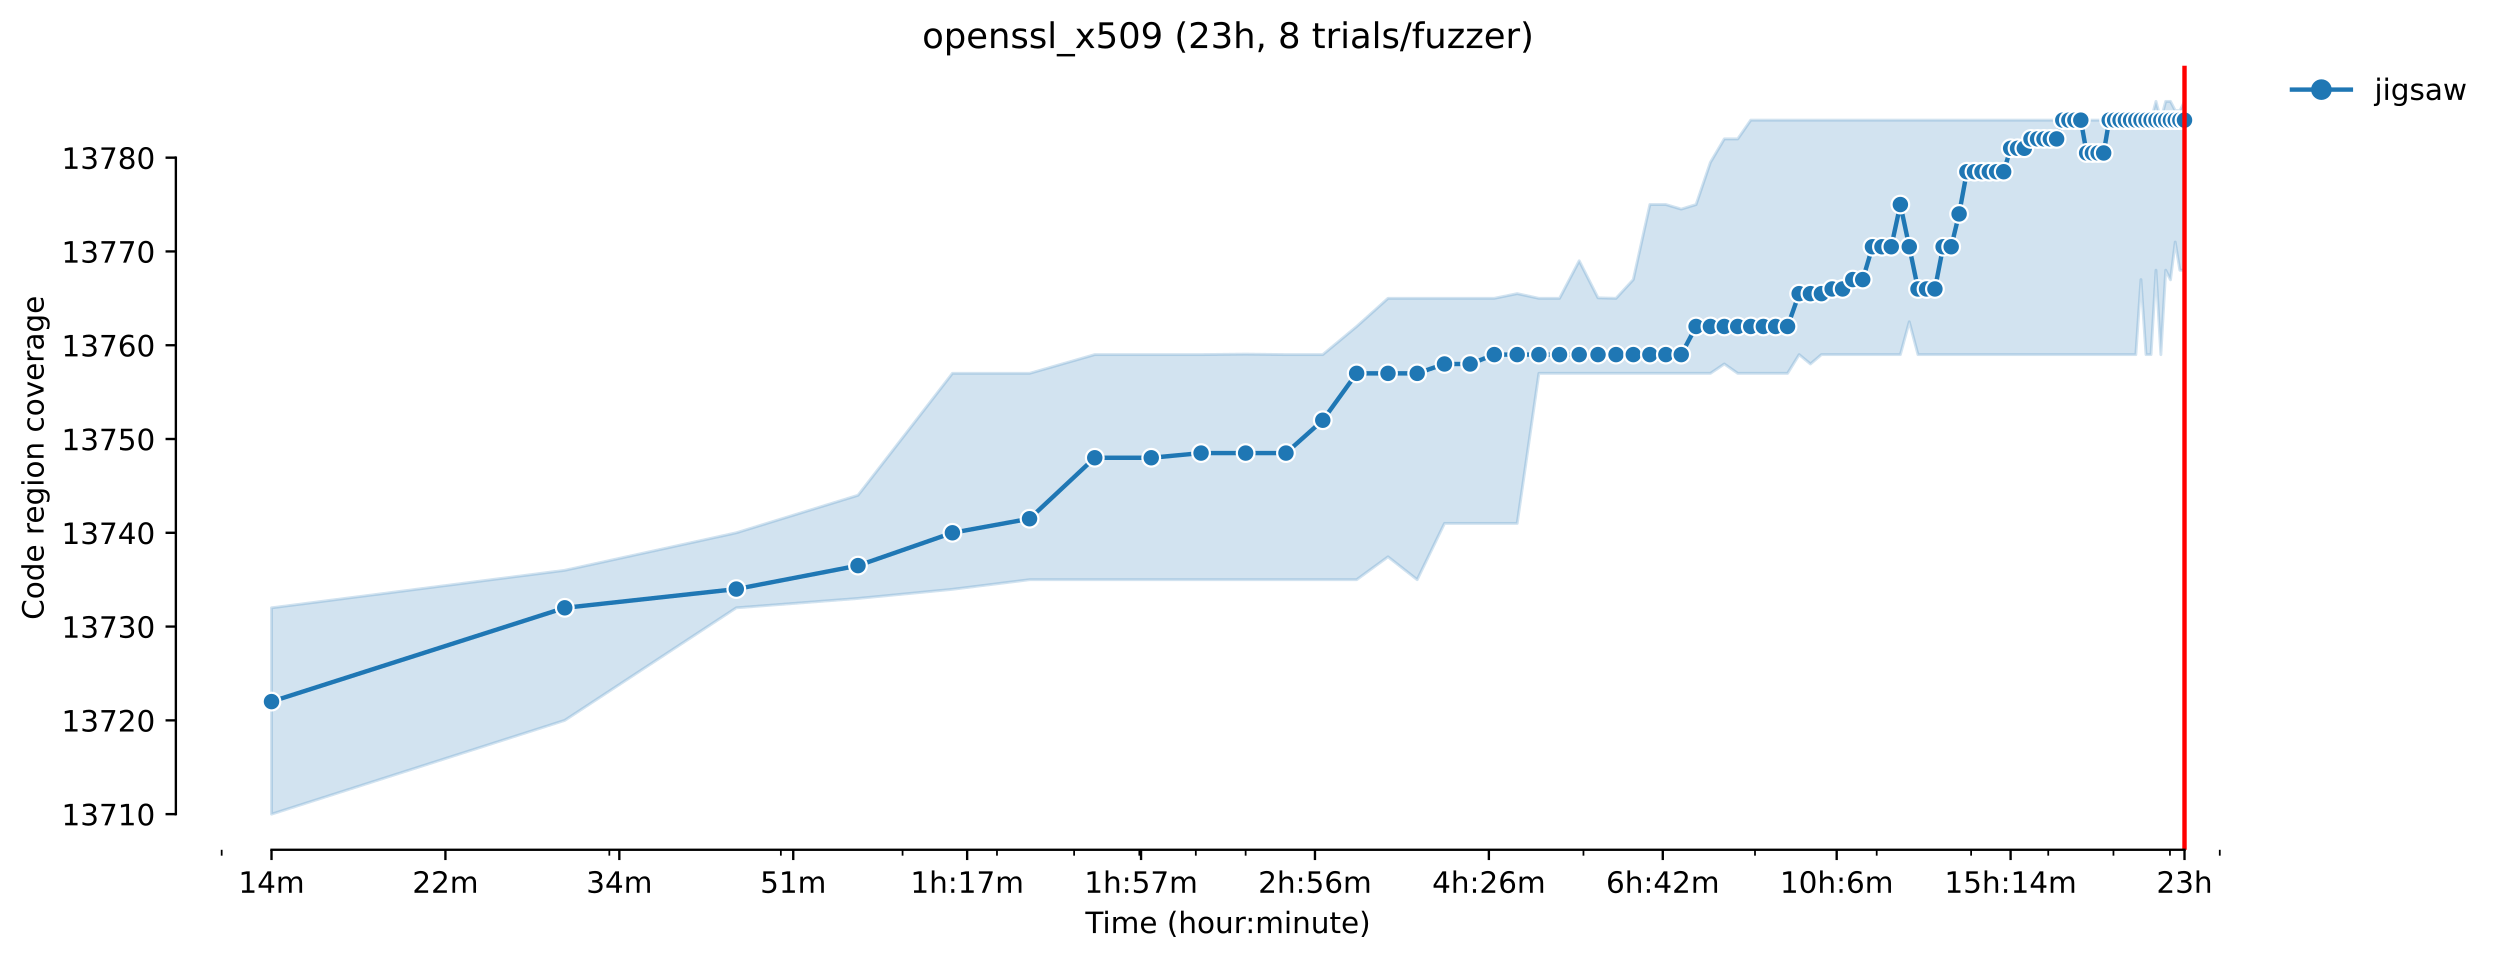 <?xml version="1.0" encoding="utf-8" standalone="no"?>
<!DOCTYPE svg PUBLIC "-//W3C//DTD SVG 1.1//EN"
  "http://www.w3.org/Graphics/SVG/1.1/DTD/svg11.dtd">
<!-- Created with matplotlib (https://matplotlib.org/) -->
<svg height="325.986pt" version="1.1" viewBox="0 0 848.551 325.986" width="848.551pt" xmlns="http://www.w3.org/2000/svg" xmlns:xlink="http://www.w3.org/1999/xlink">
 <defs>
  <style type="text/css">*{stroke-linecap:butt;stroke-linejoin:round;}</style>
 </defs>
 <g id="figure_1">
  <g id="patch_1">
   <path d="M 0 325.986 
L 848.551 325.986 
L 848.551 0 
L 0 0 
z
" style="fill:#ffffff;"/>
  </g>
  <g id="axes_1">
   <g id="patch_2">
    <path d="M 59.691 288.43 
L 773.931 288.43 
L 773.931 22.318 
L 59.691 22.318 
z
" style="fill:#ffffff;"/>
   </g>
   <g id="PolyCollection_1">
    <defs>
     <path d="M 92.156 -119.682 
L 92.156 -49.652 
L 191.689 -81.484 
L 249.912 -119.682 
L 291.222 -122.865 
L 323.264 -125.968 
L 349.445 -129.231 
L 371.58 -129.231 
L 390.755 -129.231 
L 407.668 -129.231 
L 422.797 -129.231 
L 436.483 -129.231 
L 448.978 -129.231 
L 460.472 -129.231 
L 471.113 -136.99 
L 481.02 -129.231 
L 490.288 -148.33 
L 498.993 -148.33 
L 507.201 -148.33 
L 514.965 -148.33 
L 522.33 -199.261 
L 529.336 -199.261 
L 536.016 -199.261 
L 542.399 -199.261 
L 548.511 -199.261 
L 554.373 -199.261 
L 560.005 -199.261 
L 565.424 -199.261 
L 570.646 -199.261 
L 575.685 -199.261 
L 580.553 -199.261 
L 585.262 -202.444 
L 589.821 -199.261 
L 594.239 -199.261 
L 598.526 -199.261 
L 602.689 -199.261 
L 606.734 -199.261 
L 610.668 -205.627 
L 614.498 -202.444 
L 618.228 -205.627 
L 621.863 -205.627 
L 625.409 -205.627 
L 628.869 -205.627 
L 632.248 -205.627 
L 635.549 -205.627 
L 638.776 -205.627 
L 641.932 -205.627 
L 645.02 -205.627 
L 648.044 -216.768 
L 651.004 -205.627 
L 653.905 -205.627 
L 656.749 -205.627 
L 659.537 -205.627 
L 662.273 -205.627 
L 664.957 -205.627 
L 667.592 -205.627 
L 670.179 -205.627 
L 672.721 -205.627 
L 675.218 -205.627 
L 677.673 -205.627 
L 680.086 -205.627 
L 682.46 -205.627 
L 684.795 -205.627 
L 687.092 -205.627 
L 689.354 -205.627 
L 691.58 -205.627 
L 693.772 -205.627 
L 695.932 -205.627 
L 698.059 -205.627 
L 700.155 -205.627 
L 702.221 -205.627 
L 704.258 -205.627 
L 706.267 -205.627 
L 708.247 -205.627 
L 710.201 -205.627 
L 712.129 -205.627 
L 714.03 -205.627 
L 715.908 -205.627 
L 717.76 -205.627 
L 719.59 -205.627 
L 721.396 -205.627 
L 723.18 -205.627 
L 724.942 -205.627 
L 726.682 -231.092 
L 728.402 -205.627 
L 730.101 -205.627 
L 731.781 -234.275 
L 733.441 -205.627 
L 735.082 -234.275 
L 736.705 -231.013 
L 738.309 -243.825 
L 739.896 -234.275 
L 741.465 -234.275 
L 741.465 -291.572 
L 741.465 -291.572 
L 739.896 -288.389 
L 738.309 -288.469 
L 736.705 -291.572 
L 735.082 -291.572 
L 733.441 -285.365 
L 731.781 -291.572 
L 730.101 -285.206 
L 728.402 -285.206 
L 726.682 -285.206 
L 724.942 -285.206 
L 723.18 -285.206 
L 721.396 -285.206 
L 719.59 -285.206 
L 717.76 -285.206 
L 715.908 -285.206 
L 714.03 -285.206 
L 712.129 -285.206 
L 710.201 -285.206 
L 708.247 -285.206 
L 706.267 -285.206 
L 704.258 -285.206 
L 702.221 -285.206 
L 700.155 -285.206 
L 698.059 -285.206 
L 695.932 -285.206 
L 693.772 -285.206 
L 691.58 -285.206 
L 689.354 -285.206 
L 687.092 -285.206 
L 684.795 -285.206 
L 682.46 -285.206 
L 680.086 -285.206 
L 677.673 -285.206 
L 675.218 -285.206 
L 672.721 -285.206 
L 670.179 -285.206 
L 667.592 -285.206 
L 664.957 -285.206 
L 662.273 -285.206 
L 659.537 -285.206 
L 656.749 -285.206 
L 653.905 -285.206 
L 651.004 -285.206 
L 648.044 -285.206 
L 645.02 -285.206 
L 641.932 -285.206 
L 638.776 -285.206 
L 635.549 -285.206 
L 632.248 -285.206 
L 628.869 -285.206 
L 625.409 -285.206 
L 621.863 -285.206 
L 618.228 -285.206 
L 614.498 -285.206 
L 610.668 -285.206 
L 606.734 -285.206 
L 602.689 -285.206 
L 598.526 -285.206 
L 594.239 -285.206 
L 589.821 -278.84 
L 585.262 -278.84 
L 580.553 -270.882 
L 575.685 -256.558 
L 570.646 -255.006 
L 565.424 -256.558 
L 560.005 -256.558 
L 554.373 -231.092 
L 548.511 -224.726 
L 542.399 -224.885 
L 536.016 -237.459 
L 529.336 -224.726 
L 522.33 -224.726 
L 514.965 -226.318 
L 507.201 -224.726 
L 498.993 -224.726 
L 490.288 -224.726 
L 481.02 -224.726 
L 471.113 -224.726 
L 460.472 -215.176 
L 448.978 -205.627 
L 436.483 -205.627 
L 422.797 -205.786 
L 407.668 -205.627 
L 390.755 -205.627 
L 371.58 -205.627 
L 349.445 -199.261 
L 323.264 -199.261 
L 291.222 -157.88 
L 249.912 -145.147 
L 191.689 -132.414 
L 92.156 -119.682 
z
" id="m4fe36a9725" style="stroke:#1f77b4;stroke-opacity:0.2;"/>
    </defs>
    <g clip-path="url(#p2c47760d73)">
     <use style="fill:#1f77b4;fill-opacity:0.2;stroke:#1f77b4;stroke-opacity:0.2;" x="0" xlink:href="#m4fe36a9725" y="325.986"/>
    </g>
   </g>
   <g id="matplotlib.axis_1">
    <g id="xtick_1">
     <g id="line2d_1">
      <defs>
       <path d="M 0 0 
L 0 3.5 
" id="meca5540e8a" style="stroke:#000000;stroke-width:0.8;"/>
      </defs>
      <g>
       <use style="stroke:#000000;stroke-width:0.8;" x="92.156" xlink:href="#meca5540e8a" y="288.43"/>
      </g>
     </g>
     <g id="text_1">
      <!-- 14m -->
      <g transform="translate(80.923 303.029)scale(0.1 -0.1)">
       <defs>
        <path d="M 12.406 8.297 
L 28.516 8.297 
L 28.516 63.922 
L 10.984 60.406 
L 10.984 69.391 
L 28.422 72.906 
L 38.281 72.906 
L 38.281 8.297 
L 54.391 8.297 
L 54.391 0 
L 12.406 0 
z
" id="DejaVuSans-49"/>
        <path d="M 37.797 64.312 
L 12.891 25.391 
L 37.797 25.391 
z
M 35.203 72.906 
L 47.609 72.906 
L 47.609 25.391 
L 58.016 25.391 
L 58.016 17.188 
L 47.609 17.188 
L 47.609 0 
L 37.797 0 
L 37.797 17.188 
L 4.891 17.188 
L 4.891 26.703 
z
" id="DejaVuSans-52"/>
        <path d="M 52 44.188 
Q 55.375 50.25 60.062 53.125 
Q 64.75 56 71.094 56 
Q 79.641 56 84.281 50.016 
Q 88.922 44.047 88.922 33.016 
L 88.922 0 
L 79.891 0 
L 79.891 32.719 
Q 79.891 40.578 77.094 44.375 
Q 74.312 48.188 68.609 48.188 
Q 61.625 48.188 57.562 43.547 
Q 53.516 38.922 53.516 30.906 
L 53.516 0 
L 44.484 0 
L 44.484 32.719 
Q 44.484 40.625 41.703 44.406 
Q 38.922 48.188 33.109 48.188 
Q 26.219 48.188 22.156 43.531 
Q 18.109 38.875 18.109 30.906 
L 18.109 0 
L 9.078 0 
L 9.078 54.688 
L 18.109 54.688 
L 18.109 46.188 
Q 21.188 51.219 25.484 53.609 
Q 29.781 56 35.688 56 
Q 41.656 56 45.828 52.969 
Q 50 49.953 52 44.188 
z
" id="DejaVuSans-109"/>
       </defs>
       <use xlink:href="#DejaVuSans-49"/>
       <use x="63.623" xlink:href="#DejaVuSans-52"/>
       <use x="127.246" xlink:href="#DejaVuSans-109"/>
      </g>
     </g>
    </g>
    <g id="xtick_2">
     <g id="line2d_2">
      <g>
       <use style="stroke:#000000;stroke-width:0.8;" x="151.184" xlink:href="#meca5540e8a" y="288.43"/>
      </g>
     </g>
     <g id="text_2">
      <!-- 22m -->
      <g transform="translate(139.952 303.029)scale(0.1 -0.1)">
       <defs>
        <path d="M 19.188 8.297 
L 53.609 8.297 
L 53.609 0 
L 7.328 0 
L 7.328 8.297 
Q 12.938 14.109 22.625 23.891 
Q 32.328 33.688 34.812 36.531 
Q 39.547 41.844 41.422 45.531 
Q 43.312 49.219 43.312 52.781 
Q 43.312 58.594 39.234 62.25 
Q 35.156 65.922 28.609 65.922 
Q 23.969 65.922 18.812 64.312 
Q 13.672 62.703 7.812 59.422 
L 7.812 69.391 
Q 13.766 71.781 18.938 73 
Q 24.125 74.219 28.422 74.219 
Q 39.75 74.219 46.484 68.547 
Q 53.219 62.891 53.219 53.422 
Q 53.219 48.922 51.531 44.891 
Q 49.859 40.875 45.406 35.406 
Q 44.188 33.984 37.641 27.219 
Q 31.109 20.453 19.188 8.297 
z
" id="DejaVuSans-50"/>
       </defs>
       <use xlink:href="#DejaVuSans-50"/>
       <use x="63.623" xlink:href="#DejaVuSans-50"/>
       <use x="127.246" xlink:href="#DejaVuSans-109"/>
      </g>
     </g>
    </g>
    <g id="xtick_3">
     <g id="line2d_3">
      <g>
       <use style="stroke:#000000;stroke-width:0.8;" x="210.213" xlink:href="#meca5540e8a" y="288.43"/>
      </g>
     </g>
     <g id="text_3">
      <!-- 34m -->
      <g transform="translate(198.98 303.029)scale(0.1 -0.1)">
       <defs>
        <path d="M 40.578 39.312 
Q 47.656 37.797 51.625 33 
Q 55.609 28.219 55.609 21.188 
Q 55.609 10.406 48.188 4.484 
Q 40.766 -1.422 27.094 -1.422 
Q 22.516 -1.422 17.656 -0.516 
Q 12.797 0.391 7.625 2.203 
L 7.625 11.719 
Q 11.719 9.328 16.594 8.109 
Q 21.484 6.891 26.812 6.891 
Q 36.078 6.891 40.938 10.547 
Q 45.797 14.203 45.797 21.188 
Q 45.797 27.641 41.281 31.266 
Q 36.766 34.906 28.719 34.906 
L 20.219 34.906 
L 20.219 43.016 
L 29.109 43.016 
Q 36.375 43.016 40.234 45.922 
Q 44.094 48.828 44.094 54.297 
Q 44.094 59.906 40.109 62.906 
Q 36.141 65.922 28.719 65.922 
Q 24.656 65.922 20.016 65.031 
Q 15.375 64.156 9.812 62.312 
L 9.812 71.094 
Q 15.438 72.656 20.344 73.438 
Q 25.25 74.219 29.594 74.219 
Q 40.828 74.219 47.359 69.109 
Q 53.906 64.016 53.906 55.328 
Q 53.906 49.266 50.438 45.094 
Q 46.969 40.922 40.578 39.312 
z
" id="DejaVuSans-51"/>
       </defs>
       <use xlink:href="#DejaVuSans-51"/>
       <use x="63.623" xlink:href="#DejaVuSans-52"/>
       <use x="127.246" xlink:href="#DejaVuSans-109"/>
      </g>
     </g>
    </g>
    <g id="xtick_4">
     <g id="line2d_4">
      <g>
       <use style="stroke:#000000;stroke-width:0.8;" x="269.241" xlink:href="#meca5540e8a" y="288.43"/>
      </g>
     </g>
     <g id="text_4">
      <!-- 51m -->
      <g transform="translate(258.008 303.029)scale(0.1 -0.1)">
       <defs>
        <path d="M 10.797 72.906 
L 49.516 72.906 
L 49.516 64.594 
L 19.828 64.594 
L 19.828 46.734 
Q 21.969 47.469 24.109 47.828 
Q 26.266 48.188 28.422 48.188 
Q 40.625 48.188 47.75 41.5 
Q 54.891 34.812 54.891 23.391 
Q 54.891 11.625 47.562 5.094 
Q 40.234 -1.422 26.906 -1.422 
Q 22.312 -1.422 17.547 -0.641 
Q 12.797 0.141 7.719 1.703 
L 7.719 11.625 
Q 12.109 9.234 16.797 8.062 
Q 21.484 6.891 26.703 6.891 
Q 35.156 6.891 40.078 11.328 
Q 45.016 15.766 45.016 23.391 
Q 45.016 31 40.078 35.438 
Q 35.156 39.891 26.703 39.891 
Q 22.75 39.891 18.812 39.016 
Q 14.891 38.141 10.797 36.281 
z
" id="DejaVuSans-53"/>
       </defs>
       <use xlink:href="#DejaVuSans-53"/>
       <use x="63.623" xlink:href="#DejaVuSans-49"/>
       <use x="127.246" xlink:href="#DejaVuSans-109"/>
      </g>
     </g>
    </g>
    <g id="xtick_5">
     <g id="line2d_5">
      <g>
       <use style="stroke:#000000;stroke-width:0.8;" x="328.269" xlink:href="#meca5540e8a" y="288.43"/>
      </g>
     </g>
     <g id="text_5">
      <!-- 1h:17m -->
      <g transform="translate(309.002 303.029)scale(0.1 -0.1)">
       <defs>
        <path d="M 54.891 33.016 
L 54.891 0 
L 45.906 0 
L 45.906 32.719 
Q 45.906 40.484 42.875 44.328 
Q 39.844 48.188 33.797 48.188 
Q 26.516 48.188 22.312 43.547 
Q 18.109 38.922 18.109 30.906 
L 18.109 0 
L 9.078 0 
L 9.078 75.984 
L 18.109 75.984 
L 18.109 46.188 
Q 21.344 51.125 25.703 53.562 
Q 30.078 56 35.797 56 
Q 45.219 56 50.047 50.172 
Q 54.891 44.344 54.891 33.016 
z
" id="DejaVuSans-104"/>
        <path d="M 11.719 12.406 
L 22.016 12.406 
L 22.016 0 
L 11.719 0 
z
M 11.719 51.703 
L 22.016 51.703 
L 22.016 39.312 
L 11.719 39.312 
z
" id="DejaVuSans-58"/>
        <path d="M 8.203 72.906 
L 55.078 72.906 
L 55.078 68.703 
L 28.609 0 
L 18.312 0 
L 43.219 64.594 
L 8.203 64.594 
z
" id="DejaVuSans-55"/>
       </defs>
       <use xlink:href="#DejaVuSans-49"/>
       <use x="63.623" xlink:href="#DejaVuSans-104"/>
       <use x="127.002" xlink:href="#DejaVuSans-58"/>
       <use x="160.693" xlink:href="#DejaVuSans-49"/>
       <use x="224.316" xlink:href="#DejaVuSans-55"/>
       <use x="287.939" xlink:href="#DejaVuSans-109"/>
      </g>
     </g>
    </g>
    <g id="xtick_6">
     <g id="line2d_6">
      <g>
       <use style="stroke:#000000;stroke-width:0.8;" x="387.297" xlink:href="#meca5540e8a" y="288.43"/>
      </g>
     </g>
     <g id="text_6">
      <!-- 1h:57m -->
      <g transform="translate(368.03 303.029)scale(0.1 -0.1)">
       <use xlink:href="#DejaVuSans-49"/>
       <use x="63.623" xlink:href="#DejaVuSans-104"/>
       <use x="127.002" xlink:href="#DejaVuSans-58"/>
       <use x="160.693" xlink:href="#DejaVuSans-53"/>
       <use x="224.316" xlink:href="#DejaVuSans-55"/>
       <use x="287.939" xlink:href="#DejaVuSans-109"/>
      </g>
     </g>
    </g>
    <g id="xtick_7">
     <g id="line2d_7">
      <g>
       <use style="stroke:#000000;stroke-width:0.8;" x="446.326" xlink:href="#meca5540e8a" y="288.43"/>
      </g>
     </g>
     <g id="text_7">
      <!-- 2h:56m -->
      <g transform="translate(427.058 303.029)scale(0.1 -0.1)">
       <defs>
        <path d="M 33.016 40.375 
Q 26.375 40.375 22.484 35.828 
Q 18.609 31.297 18.609 23.391 
Q 18.609 15.531 22.484 10.953 
Q 26.375 6.391 33.016 6.391 
Q 39.656 6.391 43.531 10.953 
Q 47.406 15.531 47.406 23.391 
Q 47.406 31.297 43.531 35.828 
Q 39.656 40.375 33.016 40.375 
z
M 52.594 71.297 
L 52.594 62.312 
Q 48.875 64.062 45.094 64.984 
Q 41.312 65.922 37.594 65.922 
Q 27.828 65.922 22.672 59.328 
Q 17.531 52.734 16.797 39.406 
Q 19.672 43.656 24.016 45.922 
Q 28.375 48.188 33.594 48.188 
Q 44.578 48.188 50.953 41.516 
Q 57.328 34.859 57.328 23.391 
Q 57.328 12.156 50.688 5.359 
Q 44.047 -1.422 33.016 -1.422 
Q 20.359 -1.422 13.672 8.266 
Q 6.984 17.969 6.984 36.375 
Q 6.984 53.656 15.188 63.938 
Q 23.391 74.219 37.203 74.219 
Q 40.922 74.219 44.703 73.484 
Q 48.484 72.75 52.594 71.297 
z
" id="DejaVuSans-54"/>
       </defs>
       <use xlink:href="#DejaVuSans-50"/>
       <use x="63.623" xlink:href="#DejaVuSans-104"/>
       <use x="127.002" xlink:href="#DejaVuSans-58"/>
       <use x="160.693" xlink:href="#DejaVuSans-53"/>
       <use x="224.316" xlink:href="#DejaVuSans-54"/>
       <use x="287.939" xlink:href="#DejaVuSans-109"/>
      </g>
     </g>
    </g>
    <g id="xtick_8">
     <g id="line2d_8">
      <g>
       <use style="stroke:#000000;stroke-width:0.8;" x="505.354" xlink:href="#meca5540e8a" y="288.43"/>
      </g>
     </g>
     <g id="text_8">
      <!-- 4h:26m -->
      <g transform="translate(486.087 303.029)scale(0.1 -0.1)">
       <use xlink:href="#DejaVuSans-52"/>
       <use x="63.623" xlink:href="#DejaVuSans-104"/>
       <use x="127.002" xlink:href="#DejaVuSans-58"/>
       <use x="160.693" xlink:href="#DejaVuSans-50"/>
       <use x="224.316" xlink:href="#DejaVuSans-54"/>
       <use x="287.939" xlink:href="#DejaVuSans-109"/>
      </g>
     </g>
    </g>
    <g id="xtick_9">
     <g id="line2d_9">
      <g>
       <use style="stroke:#000000;stroke-width:0.8;" x="564.382" xlink:href="#meca5540e8a" y="288.43"/>
      </g>
     </g>
     <g id="text_9">
      <!-- 6h:42m -->
      <g transform="translate(545.115 303.029)scale(0.1 -0.1)">
       <use xlink:href="#DejaVuSans-54"/>
       <use x="63.623" xlink:href="#DejaVuSans-104"/>
       <use x="127.002" xlink:href="#DejaVuSans-58"/>
       <use x="160.693" xlink:href="#DejaVuSans-52"/>
       <use x="224.316" xlink:href="#DejaVuSans-50"/>
       <use x="287.939" xlink:href="#DejaVuSans-109"/>
      </g>
     </g>
    </g>
    <g id="xtick_10">
     <g id="line2d_10">
      <g>
       <use style="stroke:#000000;stroke-width:0.8;" x="623.41" xlink:href="#meca5540e8a" y="288.43"/>
      </g>
     </g>
     <g id="text_10">
      <!-- 10h:6m -->
      <g transform="translate(604.143 303.029)scale(0.1 -0.1)">
       <defs>
        <path d="M 31.781 66.406 
Q 24.172 66.406 20.328 58.906 
Q 16.5 51.422 16.5 36.375 
Q 16.5 21.391 20.328 13.891 
Q 24.172 6.391 31.781 6.391 
Q 39.453 6.391 43.281 13.891 
Q 47.125 21.391 47.125 36.375 
Q 47.125 51.422 43.281 58.906 
Q 39.453 66.406 31.781 66.406 
z
M 31.781 74.219 
Q 44.047 74.219 50.516 64.516 
Q 56.984 54.828 56.984 36.375 
Q 56.984 17.969 50.516 8.266 
Q 44.047 -1.422 31.781 -1.422 
Q 19.531 -1.422 13.062 8.266 
Q 6.594 17.969 6.594 36.375 
Q 6.594 54.828 13.062 64.516 
Q 19.531 74.219 31.781 74.219 
z
" id="DejaVuSans-48"/>
       </defs>
       <use xlink:href="#DejaVuSans-49"/>
       <use x="63.623" xlink:href="#DejaVuSans-48"/>
       <use x="127.246" xlink:href="#DejaVuSans-104"/>
       <use x="190.625" xlink:href="#DejaVuSans-58"/>
       <use x="224.316" xlink:href="#DejaVuSans-54"/>
       <use x="287.939" xlink:href="#DejaVuSans-109"/>
      </g>
     </g>
    </g>
    <g id="xtick_11">
     <g id="line2d_11">
      <g>
       <use style="stroke:#000000;stroke-width:0.8;" x="682.439" xlink:href="#meca5540e8a" y="288.43"/>
      </g>
     </g>
     <g id="text_11">
      <!-- 15h:14m -->
      <g transform="translate(659.99 303.029)scale(0.1 -0.1)">
       <use xlink:href="#DejaVuSans-49"/>
       <use x="63.623" xlink:href="#DejaVuSans-53"/>
       <use x="127.246" xlink:href="#DejaVuSans-104"/>
       <use x="190.625" xlink:href="#DejaVuSans-58"/>
       <use x="224.316" xlink:href="#DejaVuSans-49"/>
       <use x="287.939" xlink:href="#DejaVuSans-52"/>
       <use x="351.562" xlink:href="#DejaVuSans-109"/>
      </g>
     </g>
    </g>
    <g id="xtick_12">
     <g id="line2d_12">
      <g>
       <use style="stroke:#000000;stroke-width:0.8;" x="741.467" xlink:href="#meca5540e8a" y="288.43"/>
      </g>
     </g>
     <g id="text_12">
      <!-- 23h -->
      <g transform="translate(731.936 303.029)scale(0.1 -0.1)">
       <use xlink:href="#DejaVuSans-50"/>
       <use x="63.623" xlink:href="#DejaVuSans-51"/>
       <use x="127.246" xlink:href="#DejaVuSans-104"/>
      </g>
     </g>
    </g>
    <g id="xtick_13">
     <g id="line2d_13">
      <defs>
       <path d="M 0 0 
L 0 2 
" id="m9577e8be9f" style="stroke:#000000;stroke-width:0.6;"/>
      </defs>
      <g>
       <use style="stroke:#000000;stroke-width:0.6;" x="75.243" xlink:href="#m9577e8be9f" y="288.43"/>
      </g>
     </g>
    </g>
    <g id="xtick_14">
     <g id="line2d_14">
      <g>
       <use style="stroke:#000000;stroke-width:0.6;" x="206.818" xlink:href="#m9577e8be9f" y="288.43"/>
      </g>
     </g>
    </g>
    <g id="xtick_15">
     <g id="line2d_15">
      <g>
       <use style="stroke:#000000;stroke-width:0.6;" x="265.041" xlink:href="#m9577e8be9f" y="288.43"/>
      </g>
     </g>
    </g>
    <g id="xtick_16">
     <g id="line2d_16">
      <g>
       <use style="stroke:#000000;stroke-width:0.6;" x="306.351" xlink:href="#m9577e8be9f" y="288.43"/>
      </g>
     </g>
    </g>
    <g id="xtick_17">
     <g id="line2d_17">
      <g>
       <use style="stroke:#000000;stroke-width:0.6;" x="338.394" xlink:href="#m9577e8be9f" y="288.43"/>
      </g>
     </g>
    </g>
    <g id="xtick_18">
     <g id="line2d_18">
      <g>
       <use style="stroke:#000000;stroke-width:0.6;" x="364.574" xlink:href="#m9577e8be9f" y="288.43"/>
      </g>
     </g>
    </g>
    <g id="xtick_19">
     <g id="line2d_19">
      <g>
       <use style="stroke:#000000;stroke-width:0.6;" x="386.71" xlink:href="#m9577e8be9f" y="288.43"/>
      </g>
     </g>
    </g>
    <g id="xtick_20">
     <g id="line2d_20">
      <g>
       <use style="stroke:#000000;stroke-width:0.6;" x="405.884" xlink:href="#m9577e8be9f" y="288.43"/>
      </g>
     </g>
    </g>
    <g id="xtick_21">
     <g id="line2d_21">
      <g>
       <use style="stroke:#000000;stroke-width:0.6;" x="422.797" xlink:href="#m9577e8be9f" y="288.43"/>
      </g>
     </g>
    </g>
    <g id="xtick_22">
     <g id="line2d_22">
      <g>
       <use style="stroke:#000000;stroke-width:0.6;" x="537.459" xlink:href="#m9577e8be9f" y="288.43"/>
      </g>
     </g>
    </g>
    <g id="xtick_23">
     <g id="line2d_23">
      <g>
       <use style="stroke:#000000;stroke-width:0.6;" x="595.682" xlink:href="#m9577e8be9f" y="288.43"/>
      </g>
     </g>
    </g>
    <g id="xtick_24">
     <g id="line2d_24">
      <g>
       <use style="stroke:#000000;stroke-width:0.6;" x="636.992" xlink:href="#m9577e8be9f" y="288.43"/>
      </g>
     </g>
    </g>
    <g id="xtick_25">
     <g id="line2d_25">
      <g>
       <use style="stroke:#000000;stroke-width:0.6;" x="669.035" xlink:href="#m9577e8be9f" y="288.43"/>
      </g>
     </g>
    </g>
    <g id="xtick_26">
     <g id="line2d_26">
      <g>
       <use style="stroke:#000000;stroke-width:0.6;" x="695.215" xlink:href="#m9577e8be9f" y="288.43"/>
      </g>
     </g>
    </g>
    <g id="xtick_27">
     <g id="line2d_27">
      <g>
       <use style="stroke:#000000;stroke-width:0.6;" x="717.351" xlink:href="#m9577e8be9f" y="288.43"/>
      </g>
     </g>
    </g>
    <g id="xtick_28">
     <g id="line2d_28">
      <g>
       <use style="stroke:#000000;stroke-width:0.6;" x="736.525" xlink:href="#m9577e8be9f" y="288.43"/>
      </g>
     </g>
    </g>
    <g id="xtick_29">
     <g id="line2d_29">
      <g>
       <use style="stroke:#000000;stroke-width:0.6;" x="753.438" xlink:href="#m9577e8be9f" y="288.43"/>
      </g>
     </g>
    </g>
    <g id="text_13">
     <!-- Time (hour:minute) -->
     <g transform="translate(368.404 316.707)scale(0.1 -0.1)">
      <defs>
       <path d="M -0.297 72.906 
L 61.375 72.906 
L 61.375 64.594 
L 35.5 64.594 
L 35.5 0 
L 25.594 0 
L 25.594 64.594 
L -0.297 64.594 
z
" id="DejaVuSans-84"/>
       <path d="M 9.422 54.688 
L 18.406 54.688 
L 18.406 0 
L 9.422 0 
z
M 9.422 75.984 
L 18.406 75.984 
L 18.406 64.594 
L 9.422 64.594 
z
" id="DejaVuSans-105"/>
       <path d="M 56.203 29.594 
L 56.203 25.203 
L 14.891 25.203 
Q 15.484 15.922 20.484 11.062 
Q 25.484 6.203 34.422 6.203 
Q 39.594 6.203 44.453 7.469 
Q 49.312 8.734 54.109 11.281 
L 54.109 2.781 
Q 49.266 0.734 44.188 -0.344 
Q 39.109 -1.422 33.891 -1.422 
Q 20.797 -1.422 13.156 6.188 
Q 5.516 13.812 5.516 26.812 
Q 5.516 40.234 12.766 48.109 
Q 20.016 56 32.328 56 
Q 43.359 56 49.781 48.891 
Q 56.203 41.797 56.203 29.594 
z
M 47.219 32.234 
Q 47.125 39.594 43.094 43.984 
Q 39.062 48.391 32.422 48.391 
Q 24.906 48.391 20.391 44.141 
Q 15.875 39.891 15.188 32.172 
z
" id="DejaVuSans-101"/>
       <path id="DejaVuSans-32"/>
       <path d="M 31 75.875 
Q 24.469 64.656 21.281 53.656 
Q 18.109 42.672 18.109 31.391 
Q 18.109 20.125 21.312 9.062 
Q 24.516 -2 31 -13.188 
L 23.188 -13.188 
Q 15.875 -1.703 12.234 9.375 
Q 8.594 20.453 8.594 31.391 
Q 8.594 42.281 12.203 53.312 
Q 15.828 64.359 23.188 75.875 
z
" id="DejaVuSans-40"/>
       <path d="M 30.609 48.391 
Q 23.391 48.391 19.188 42.75 
Q 14.984 37.109 14.984 27.297 
Q 14.984 17.484 19.156 11.844 
Q 23.344 6.203 30.609 6.203 
Q 37.797 6.203 41.984 11.859 
Q 46.188 17.531 46.188 27.297 
Q 46.188 37.016 41.984 42.703 
Q 37.797 48.391 30.609 48.391 
z
M 30.609 56 
Q 42.328 56 49.016 48.375 
Q 55.719 40.766 55.719 27.297 
Q 55.719 13.875 49.016 6.219 
Q 42.328 -1.422 30.609 -1.422 
Q 18.844 -1.422 12.172 6.219 
Q 5.516 13.875 5.516 27.297 
Q 5.516 40.766 12.172 48.375 
Q 18.844 56 30.609 56 
z
" id="DejaVuSans-111"/>
       <path d="M 8.5 21.578 
L 8.5 54.688 
L 17.484 54.688 
L 17.484 21.922 
Q 17.484 14.156 20.5 10.266 
Q 23.531 6.391 29.594 6.391 
Q 36.859 6.391 41.078 11.031 
Q 45.312 15.672 45.312 23.688 
L 45.312 54.688 
L 54.297 54.688 
L 54.297 0 
L 45.312 0 
L 45.312 8.406 
Q 42.047 3.422 37.719 1 
Q 33.406 -1.422 27.688 -1.422 
Q 18.266 -1.422 13.375 4.438 
Q 8.5 10.297 8.5 21.578 
z
M 31.109 56 
z
" id="DejaVuSans-117"/>
       <path d="M 41.109 46.297 
Q 39.594 47.172 37.812 47.578 
Q 36.031 48 33.891 48 
Q 26.266 48 22.188 43.047 
Q 18.109 38.094 18.109 28.812 
L 18.109 0 
L 9.078 0 
L 9.078 54.688 
L 18.109 54.688 
L 18.109 46.188 
Q 20.953 51.172 25.484 53.578 
Q 30.031 56 36.531 56 
Q 37.453 56 38.578 55.875 
Q 39.703 55.766 41.062 55.516 
z
" id="DejaVuSans-114"/>
       <path d="M 54.891 33.016 
L 54.891 0 
L 45.906 0 
L 45.906 32.719 
Q 45.906 40.484 42.875 44.328 
Q 39.844 48.188 33.797 48.188 
Q 26.516 48.188 22.312 43.547 
Q 18.109 38.922 18.109 30.906 
L 18.109 0 
L 9.078 0 
L 9.078 54.688 
L 18.109 54.688 
L 18.109 46.188 
Q 21.344 51.125 25.703 53.562 
Q 30.078 56 35.797 56 
Q 45.219 56 50.047 50.172 
Q 54.891 44.344 54.891 33.016 
z
" id="DejaVuSans-110"/>
       <path d="M 18.312 70.219 
L 18.312 54.688 
L 36.812 54.688 
L 36.812 47.703 
L 18.312 47.703 
L 18.312 18.016 
Q 18.312 11.328 20.141 9.422 
Q 21.969 7.516 27.594 7.516 
L 36.812 7.516 
L 36.812 0 
L 27.594 0 
Q 17.188 0 13.234 3.875 
Q 9.281 7.766 9.281 18.016 
L 9.281 47.703 
L 2.688 47.703 
L 2.688 54.688 
L 9.281 54.688 
L 9.281 70.219 
z
" id="DejaVuSans-116"/>
       <path d="M 8.016 75.875 
L 15.828 75.875 
Q 23.141 64.359 26.781 53.312 
Q 30.422 42.281 30.422 31.391 
Q 30.422 20.453 26.781 9.375 
Q 23.141 -1.703 15.828 -13.188 
L 8.016 -13.188 
Q 14.5 -2 17.703 9.062 
Q 20.906 20.125 20.906 31.391 
Q 20.906 42.672 17.703 53.656 
Q 14.5 64.656 8.016 75.875 
z
" id="DejaVuSans-41"/>
      </defs>
      <use xlink:href="#DejaVuSans-84"/>
      <use x="57.959" xlink:href="#DejaVuSans-105"/>
      <use x="85.742" xlink:href="#DejaVuSans-109"/>
      <use x="183.154" xlink:href="#DejaVuSans-101"/>
      <use x="244.678" xlink:href="#DejaVuSans-32"/>
      <use x="276.465" xlink:href="#DejaVuSans-40"/>
      <use x="315.479" xlink:href="#DejaVuSans-104"/>
      <use x="378.857" xlink:href="#DejaVuSans-111"/>
      <use x="440.039" xlink:href="#DejaVuSans-117"/>
      <use x="503.418" xlink:href="#DejaVuSans-114"/>
      <use x="542.781" xlink:href="#DejaVuSans-58"/>
      <use x="576.473" xlink:href="#DejaVuSans-109"/>
      <use x="673.885" xlink:href="#DejaVuSans-105"/>
      <use x="701.668" xlink:href="#DejaVuSans-110"/>
      <use x="765.047" xlink:href="#DejaVuSans-117"/>
      <use x="828.426" xlink:href="#DejaVuSans-116"/>
      <use x="867.635" xlink:href="#DejaVuSans-101"/>
      <use x="929.158" xlink:href="#DejaVuSans-41"/>
     </g>
    </g>
   </g>
   <g id="matplotlib.axis_2">
    <g id="ytick_1">
     <g id="line2d_30">
      <defs>
       <path d="M 0 0 
L -3.5 0 
" id="m484238509f" style="stroke:#000000;stroke-width:0.8;"/>
      </defs>
      <g>
       <use style="stroke:#000000;stroke-width:0.8;" x="59.691" xlink:href="#m484238509f" y="276.334"/>
      </g>
     </g>
     <g id="text_14">
      <!-- 13710 -->
      <g transform="translate(20.878 280.133)scale(0.1 -0.1)">
       <use xlink:href="#DejaVuSans-49"/>
       <use x="63.623" xlink:href="#DejaVuSans-51"/>
       <use x="127.246" xlink:href="#DejaVuSans-55"/>
       <use x="190.869" xlink:href="#DejaVuSans-49"/>
       <use x="254.492" xlink:href="#DejaVuSans-48"/>
      </g>
     </g>
    </g>
    <g id="ytick_2">
     <g id="line2d_31">
      <g>
       <use style="stroke:#000000;stroke-width:0.8;" x="59.691" xlink:href="#m484238509f" y="244.503"/>
      </g>
     </g>
     <g id="text_15">
      <!-- 13720 -->
      <g transform="translate(20.878 248.302)scale(0.1 -0.1)">
       <use xlink:href="#DejaVuSans-49"/>
       <use x="63.623" xlink:href="#DejaVuSans-51"/>
       <use x="127.246" xlink:href="#DejaVuSans-55"/>
       <use x="190.869" xlink:href="#DejaVuSans-50"/>
       <use x="254.492" xlink:href="#DejaVuSans-48"/>
      </g>
     </g>
    </g>
    <g id="ytick_3">
     <g id="line2d_32">
      <g>
       <use style="stroke:#000000;stroke-width:0.8;" x="59.691" xlink:href="#m484238509f" y="212.671"/>
      </g>
     </g>
     <g id="text_16">
      <!-- 13730 -->
      <g transform="translate(20.878 216.47)scale(0.1 -0.1)">
       <use xlink:href="#DejaVuSans-49"/>
       <use x="63.623" xlink:href="#DejaVuSans-51"/>
       <use x="127.246" xlink:href="#DejaVuSans-55"/>
       <use x="190.869" xlink:href="#DejaVuSans-51"/>
       <use x="254.492" xlink:href="#DejaVuSans-48"/>
      </g>
     </g>
    </g>
    <g id="ytick_4">
     <g id="line2d_33">
      <g>
       <use style="stroke:#000000;stroke-width:0.8;" x="59.691" xlink:href="#m484238509f" y="180.839"/>
      </g>
     </g>
     <g id="text_17">
      <!-- 13740 -->
      <g transform="translate(20.878 184.639)scale(0.1 -0.1)">
       <use xlink:href="#DejaVuSans-49"/>
       <use x="63.623" xlink:href="#DejaVuSans-51"/>
       <use x="127.246" xlink:href="#DejaVuSans-55"/>
       <use x="190.869" xlink:href="#DejaVuSans-52"/>
       <use x="254.492" xlink:href="#DejaVuSans-48"/>
      </g>
     </g>
    </g>
    <g id="ytick_5">
     <g id="line2d_34">
      <g>
       <use style="stroke:#000000;stroke-width:0.8;" x="59.691" xlink:href="#m484238509f" y="149.008"/>
      </g>
     </g>
     <g id="text_18">
      <!-- 13750 -->
      <g transform="translate(20.878 152.807)scale(0.1 -0.1)">
       <use xlink:href="#DejaVuSans-49"/>
       <use x="63.623" xlink:href="#DejaVuSans-51"/>
       <use x="127.246" xlink:href="#DejaVuSans-55"/>
       <use x="190.869" xlink:href="#DejaVuSans-53"/>
       <use x="254.492" xlink:href="#DejaVuSans-48"/>
      </g>
     </g>
    </g>
    <g id="ytick_6">
     <g id="line2d_35">
      <g>
       <use style="stroke:#000000;stroke-width:0.8;" x="59.691" xlink:href="#m484238509f" y="117.176"/>
      </g>
     </g>
     <g id="text_19">
      <!-- 13760 -->
      <g transform="translate(20.878 120.975)scale(0.1 -0.1)">
       <use xlink:href="#DejaVuSans-49"/>
       <use x="63.623" xlink:href="#DejaVuSans-51"/>
       <use x="127.246" xlink:href="#DejaVuSans-55"/>
       <use x="190.869" xlink:href="#DejaVuSans-54"/>
       <use x="254.492" xlink:href="#DejaVuSans-48"/>
      </g>
     </g>
    </g>
    <g id="ytick_7">
     <g id="line2d_36">
      <g>
       <use style="stroke:#000000;stroke-width:0.8;" x="59.691" xlink:href="#m484238509f" y="85.345"/>
      </g>
     </g>
     <g id="text_20">
      <!-- 13770 -->
      <g transform="translate(20.878 89.144)scale(0.1 -0.1)">
       <use xlink:href="#DejaVuSans-49"/>
       <use x="63.623" xlink:href="#DejaVuSans-51"/>
       <use x="127.246" xlink:href="#DejaVuSans-55"/>
       <use x="190.869" xlink:href="#DejaVuSans-55"/>
       <use x="254.492" xlink:href="#DejaVuSans-48"/>
      </g>
     </g>
    </g>
    <g id="ytick_8">
     <g id="line2d_37">
      <g>
       <use style="stroke:#000000;stroke-width:0.8;" x="59.691" xlink:href="#m484238509f" y="53.513"/>
      </g>
     </g>
     <g id="text_21">
      <!-- 13780 -->
      <g transform="translate(20.878 57.312)scale(0.1 -0.1)">
       <defs>
        <path d="M 31.781 34.625 
Q 24.75 34.625 20.719 30.859 
Q 16.703 27.094 16.703 20.516 
Q 16.703 13.922 20.719 10.156 
Q 24.75 6.391 31.781 6.391 
Q 38.812 6.391 42.859 10.172 
Q 46.922 13.969 46.922 20.516 
Q 46.922 27.094 42.891 30.859 
Q 38.875 34.625 31.781 34.625 
z
M 21.922 38.812 
Q 15.578 40.375 12.031 44.719 
Q 8.5 49.078 8.5 55.328 
Q 8.5 64.062 14.719 69.141 
Q 20.953 74.219 31.781 74.219 
Q 42.672 74.219 48.875 69.141 
Q 55.078 64.062 55.078 55.328 
Q 55.078 49.078 51.531 44.719 
Q 48 40.375 41.703 38.812 
Q 48.828 37.156 52.797 32.312 
Q 56.781 27.484 56.781 20.516 
Q 56.781 9.906 50.312 4.234 
Q 43.844 -1.422 31.781 -1.422 
Q 19.734 -1.422 13.25 4.234 
Q 6.781 9.906 6.781 20.516 
Q 6.781 27.484 10.781 32.312 
Q 14.797 37.156 21.922 38.812 
z
M 18.312 54.391 
Q 18.312 48.734 21.844 45.562 
Q 25.391 42.391 31.781 42.391 
Q 38.141 42.391 41.719 45.562 
Q 45.312 48.734 45.312 54.391 
Q 45.312 60.062 41.719 63.234 
Q 38.141 66.406 31.781 66.406 
Q 25.391 66.406 21.844 63.234 
Q 18.312 60.062 18.312 54.391 
z
" id="DejaVuSans-56"/>
       </defs>
       <use xlink:href="#DejaVuSans-49"/>
       <use x="63.623" xlink:href="#DejaVuSans-51"/>
       <use x="127.246" xlink:href="#DejaVuSans-55"/>
       <use x="190.869" xlink:href="#DejaVuSans-56"/>
       <use x="254.492" xlink:href="#DejaVuSans-48"/>
      </g>
     </g>
    </g>
    <g id="text_22">
     <!-- Code region coverage -->
     <g transform="translate(14.798 210.38)rotate(-90)scale(0.1 -0.1)">
      <defs>
       <path d="M 64.406 67.281 
L 64.406 56.891 
Q 59.422 61.531 53.781 63.812 
Q 48.141 66.109 41.797 66.109 
Q 29.297 66.109 22.656 58.469 
Q 16.016 50.828 16.016 36.375 
Q 16.016 21.969 22.656 14.328 
Q 29.297 6.688 41.797 6.688 
Q 48.141 6.688 53.781 8.984 
Q 59.422 11.281 64.406 15.922 
L 64.406 5.609 
Q 59.234 2.094 53.438 0.328 
Q 47.656 -1.422 41.219 -1.422 
Q 24.656 -1.422 15.125 8.703 
Q 5.609 18.844 5.609 36.375 
Q 5.609 53.953 15.125 64.078 
Q 24.656 74.219 41.219 74.219 
Q 47.75 74.219 53.531 72.484 
Q 59.328 70.75 64.406 67.281 
z
" id="DejaVuSans-67"/>
       <path d="M 45.406 46.391 
L 45.406 75.984 
L 54.391 75.984 
L 54.391 0 
L 45.406 0 
L 45.406 8.203 
Q 42.578 3.328 38.25 0.953 
Q 33.938 -1.422 27.875 -1.422 
Q 17.969 -1.422 11.734 6.484 
Q 5.516 14.406 5.516 27.297 
Q 5.516 40.188 11.734 48.094 
Q 17.969 56 27.875 56 
Q 33.938 56 38.25 53.625 
Q 42.578 51.266 45.406 46.391 
z
M 14.797 27.297 
Q 14.797 17.391 18.875 11.75 
Q 22.953 6.109 30.078 6.109 
Q 37.203 6.109 41.297 11.75 
Q 45.406 17.391 45.406 27.297 
Q 45.406 37.203 41.297 42.844 
Q 37.203 48.484 30.078 48.484 
Q 22.953 48.484 18.875 42.844 
Q 14.797 37.203 14.797 27.297 
z
" id="DejaVuSans-100"/>
       <path d="M 45.406 27.984 
Q 45.406 37.75 41.375 43.109 
Q 37.359 48.484 30.078 48.484 
Q 22.859 48.484 18.828 43.109 
Q 14.797 37.75 14.797 27.984 
Q 14.797 18.266 18.828 12.891 
Q 22.859 7.516 30.078 7.516 
Q 37.359 7.516 41.375 12.891 
Q 45.406 18.266 45.406 27.984 
z
M 54.391 6.781 
Q 54.391 -7.172 48.188 -13.984 
Q 42 -20.797 29.203 -20.797 
Q 24.469 -20.797 20.266 -20.094 
Q 16.062 -19.391 12.109 -17.922 
L 12.109 -9.188 
Q 16.062 -11.328 19.922 -12.344 
Q 23.781 -13.375 27.781 -13.375 
Q 36.625 -13.375 41.016 -8.766 
Q 45.406 -4.156 45.406 5.172 
L 45.406 9.625 
Q 42.625 4.781 38.281 2.391 
Q 33.938 0 27.875 0 
Q 17.828 0 11.672 7.656 
Q 5.516 15.328 5.516 27.984 
Q 5.516 40.672 11.672 48.328 
Q 17.828 56 27.875 56 
Q 33.938 56 38.281 53.609 
Q 42.625 51.219 45.406 46.391 
L 45.406 54.688 
L 54.391 54.688 
z
" id="DejaVuSans-103"/>
       <path d="M 48.781 52.594 
L 48.781 44.188 
Q 44.969 46.297 41.141 47.344 
Q 37.312 48.391 33.406 48.391 
Q 24.656 48.391 19.812 42.844 
Q 14.984 37.312 14.984 27.297 
Q 14.984 17.281 19.812 11.734 
Q 24.656 6.203 33.406 6.203 
Q 37.312 6.203 41.141 7.25 
Q 44.969 8.297 48.781 10.406 
L 48.781 2.094 
Q 45.016 0.344 40.984 -0.531 
Q 36.969 -1.422 32.422 -1.422 
Q 20.062 -1.422 12.781 6.344 
Q 5.516 14.109 5.516 27.297 
Q 5.516 40.672 12.859 48.328 
Q 20.219 56 33.016 56 
Q 37.156 56 41.109 55.141 
Q 45.062 54.297 48.781 52.594 
z
" id="DejaVuSans-99"/>
       <path d="M 2.984 54.688 
L 12.5 54.688 
L 29.594 8.797 
L 46.688 54.688 
L 56.203 54.688 
L 35.688 0 
L 23.484 0 
z
" id="DejaVuSans-118"/>
       <path d="M 34.281 27.484 
Q 23.391 27.484 19.188 25 
Q 14.984 22.516 14.984 16.5 
Q 14.984 11.719 18.141 8.906 
Q 21.297 6.109 26.703 6.109 
Q 34.188 6.109 38.703 11.406 
Q 43.219 16.703 43.219 25.484 
L 43.219 27.484 
z
M 52.203 31.203 
L 52.203 0 
L 43.219 0 
L 43.219 8.297 
Q 40.141 3.328 35.547 0.953 
Q 30.953 -1.422 24.312 -1.422 
Q 15.922 -1.422 10.953 3.297 
Q 6 8.016 6 15.922 
Q 6 25.141 12.172 29.828 
Q 18.359 34.516 30.609 34.516 
L 43.219 34.516 
L 43.219 35.406 
Q 43.219 41.609 39.141 45 
Q 35.062 48.391 27.688 48.391 
Q 23 48.391 18.547 47.266 
Q 14.109 46.141 10.016 43.891 
L 10.016 52.203 
Q 14.938 54.109 19.578 55.047 
Q 24.219 56 28.609 56 
Q 40.484 56 46.344 49.844 
Q 52.203 43.703 52.203 31.203 
z
" id="DejaVuSans-97"/>
      </defs>
      <use xlink:href="#DejaVuSans-67"/>
      <use x="69.824" xlink:href="#DejaVuSans-111"/>
      <use x="131.006" xlink:href="#DejaVuSans-100"/>
      <use x="194.482" xlink:href="#DejaVuSans-101"/>
      <use x="256.006" xlink:href="#DejaVuSans-32"/>
      <use x="287.793" xlink:href="#DejaVuSans-114"/>
      <use x="326.656" xlink:href="#DejaVuSans-101"/>
      <use x="388.18" xlink:href="#DejaVuSans-103"/>
      <use x="451.656" xlink:href="#DejaVuSans-105"/>
      <use x="479.439" xlink:href="#DejaVuSans-111"/>
      <use x="540.621" xlink:href="#DejaVuSans-110"/>
      <use x="604" xlink:href="#DejaVuSans-32"/>
      <use x="635.787" xlink:href="#DejaVuSans-99"/>
      <use x="690.768" xlink:href="#DejaVuSans-111"/>
      <use x="751.949" xlink:href="#DejaVuSans-118"/>
      <use x="811.129" xlink:href="#DejaVuSans-101"/>
      <use x="872.652" xlink:href="#DejaVuSans-114"/>
      <use x="913.766" xlink:href="#DejaVuSans-97"/>
      <use x="975.045" xlink:href="#DejaVuSans-103"/>
      <use x="1038.521" xlink:href="#DejaVuSans-101"/>
     </g>
    </g>
   </g>
   <g id="line2d_38">
    <path clip-path="url(#p2c47760d73)" d="M 92.156 238.136 
L 191.689 206.305 
L 249.912 199.938 
L 291.222 191.98 
L 323.264 180.839 
L 349.445 176.065 
L 371.58 155.374 
L 390.755 155.374 
L 407.668 153.783 
L 422.797 153.783 
L 436.483 153.783 
L 448.978 142.641 
L 460.472 126.726 
L 471.113 126.726 
L 481.02 126.726 
L 490.288 123.543 
L 498.993 123.543 
L 507.201 120.359 
L 514.965 120.359 
L 522.33 120.359 
L 529.336 120.359 
L 536.016 120.359 
L 542.399 120.359 
L 548.511 120.359 
L 554.373 120.359 
L 560.005 120.359 
L 565.424 120.359 
L 570.646 120.359 
L 575.685 110.81 
L 580.553 110.81 
L 585.262 110.81 
L 589.821 110.81 
L 594.239 110.81 
L 598.526 110.81 
L 602.689 110.81 
L 606.734 110.81 
L 610.668 99.669 
L 614.498 99.669 
L 618.228 99.669 
L 621.863 98.077 
L 625.409 98.077 
L 628.869 94.894 
L 632.248 94.894 
L 635.549 83.753 
L 638.776 83.753 
L 641.932 83.753 
L 645.02 69.429 
L 648.044 83.753 
L 651.004 98.077 
L 653.905 98.077 
L 656.749 98.077 
L 659.537 83.753 
L 662.273 83.753 
L 664.957 72.612 
L 667.592 58.288 
L 670.179 58.288 
L 672.721 58.288 
L 675.218 58.288 
L 677.673 58.288 
L 680.086 58.288 
L 682.46 50.33 
L 684.795 50.33 
L 687.092 50.33 
L 689.354 47.147 
L 691.58 47.147 
L 693.772 47.147 
L 695.932 47.147 
L 698.059 47.147 
L 700.155 40.78 
L 702.221 40.78 
L 704.258 40.78 
L 706.267 40.78 
L 708.247 51.921 
L 710.201 51.921 
L 712.129 51.921 
L 714.03 51.921 
L 715.908 40.78 
L 717.76 40.78 
L 719.59 40.78 
L 721.396 40.78 
L 723.18 40.78 
L 724.942 40.78 
L 726.682 40.78 
L 728.402 40.78 
L 730.101 40.78 
L 731.781 40.78 
L 733.441 40.78 
L 735.082 40.78 
L 736.705 40.78 
L 738.309 40.78 
L 739.896 40.78 
L 741.465 40.78 
" style="fill:none;stroke:#1f77b4;stroke-linecap:square;stroke-width:1.5;"/>
    <defs>
     <path d="M 0 3 
C 0.796 3 1.559 2.684 2.121 2.121 
C 2.684 1.559 3 0.796 3 0 
C 3 -0.796 2.684 -1.559 2.121 -2.121 
C 1.559 -2.684 0.796 -3 0 -3 
C -0.796 -3 -1.559 -2.684 -2.121 -2.121 
C -2.684 -1.559 -3 -0.796 -3 0 
C -3 0.796 -2.684 1.559 -2.121 2.121 
C -1.559 2.684 -0.796 3 0 3 
z
" id="m89045d553f" style="stroke:#ffffff;stroke-width:0.75;"/>
    </defs>
    <g clip-path="url(#p2c47760d73)">
     <use style="fill:#1f77b4;stroke:#ffffff;stroke-width:0.75;" x="92.156" xlink:href="#m89045d553f" y="238.136"/>
     <use style="fill:#1f77b4;stroke:#ffffff;stroke-width:0.75;" x="191.689" xlink:href="#m89045d553f" y="206.305"/>
     <use style="fill:#1f77b4;stroke:#ffffff;stroke-width:0.75;" x="249.912" xlink:href="#m89045d553f" y="199.938"/>
     <use style="fill:#1f77b4;stroke:#ffffff;stroke-width:0.75;" x="291.222" xlink:href="#m89045d553f" y="191.98"/>
     <use style="fill:#1f77b4;stroke:#ffffff;stroke-width:0.75;" x="323.264" xlink:href="#m89045d553f" y="180.839"/>
     <use style="fill:#1f77b4;stroke:#ffffff;stroke-width:0.75;" x="349.445" xlink:href="#m89045d553f" y="176.065"/>
     <use style="fill:#1f77b4;stroke:#ffffff;stroke-width:0.75;" x="371.58" xlink:href="#m89045d553f" y="155.374"/>
     <use style="fill:#1f77b4;stroke:#ffffff;stroke-width:0.75;" x="390.755" xlink:href="#m89045d553f" y="155.374"/>
     <use style="fill:#1f77b4;stroke:#ffffff;stroke-width:0.75;" x="407.668" xlink:href="#m89045d553f" y="153.783"/>
     <use style="fill:#1f77b4;stroke:#ffffff;stroke-width:0.75;" x="422.797" xlink:href="#m89045d553f" y="153.783"/>
     <use style="fill:#1f77b4;stroke:#ffffff;stroke-width:0.75;" x="436.483" xlink:href="#m89045d553f" y="153.783"/>
     <use style="fill:#1f77b4;stroke:#ffffff;stroke-width:0.75;" x="448.978" xlink:href="#m89045d553f" y="142.641"/>
     <use style="fill:#1f77b4;stroke:#ffffff;stroke-width:0.75;" x="460.472" xlink:href="#m89045d553f" y="126.726"/>
     <use style="fill:#1f77b4;stroke:#ffffff;stroke-width:0.75;" x="471.113" xlink:href="#m89045d553f" y="126.726"/>
     <use style="fill:#1f77b4;stroke:#ffffff;stroke-width:0.75;" x="481.02" xlink:href="#m89045d553f" y="126.726"/>
     <use style="fill:#1f77b4;stroke:#ffffff;stroke-width:0.75;" x="490.288" xlink:href="#m89045d553f" y="123.543"/>
     <use style="fill:#1f77b4;stroke:#ffffff;stroke-width:0.75;" x="498.993" xlink:href="#m89045d553f" y="123.543"/>
     <use style="fill:#1f77b4;stroke:#ffffff;stroke-width:0.75;" x="507.201" xlink:href="#m89045d553f" y="120.359"/>
     <use style="fill:#1f77b4;stroke:#ffffff;stroke-width:0.75;" x="514.965" xlink:href="#m89045d553f" y="120.359"/>
     <use style="fill:#1f77b4;stroke:#ffffff;stroke-width:0.75;" x="522.33" xlink:href="#m89045d553f" y="120.359"/>
     <use style="fill:#1f77b4;stroke:#ffffff;stroke-width:0.75;" x="529.336" xlink:href="#m89045d553f" y="120.359"/>
     <use style="fill:#1f77b4;stroke:#ffffff;stroke-width:0.75;" x="536.016" xlink:href="#m89045d553f" y="120.359"/>
     <use style="fill:#1f77b4;stroke:#ffffff;stroke-width:0.75;" x="542.399" xlink:href="#m89045d553f" y="120.359"/>
     <use style="fill:#1f77b4;stroke:#ffffff;stroke-width:0.75;" x="548.511" xlink:href="#m89045d553f" y="120.359"/>
     <use style="fill:#1f77b4;stroke:#ffffff;stroke-width:0.75;" x="554.373" xlink:href="#m89045d553f" y="120.359"/>
     <use style="fill:#1f77b4;stroke:#ffffff;stroke-width:0.75;" x="560.005" xlink:href="#m89045d553f" y="120.359"/>
     <use style="fill:#1f77b4;stroke:#ffffff;stroke-width:0.75;" x="565.424" xlink:href="#m89045d553f" y="120.359"/>
     <use style="fill:#1f77b4;stroke:#ffffff;stroke-width:0.75;" x="570.646" xlink:href="#m89045d553f" y="120.359"/>
     <use style="fill:#1f77b4;stroke:#ffffff;stroke-width:0.75;" x="575.685" xlink:href="#m89045d553f" y="110.81"/>
     <use style="fill:#1f77b4;stroke:#ffffff;stroke-width:0.75;" x="580.553" xlink:href="#m89045d553f" y="110.81"/>
     <use style="fill:#1f77b4;stroke:#ffffff;stroke-width:0.75;" x="585.262" xlink:href="#m89045d553f" y="110.81"/>
     <use style="fill:#1f77b4;stroke:#ffffff;stroke-width:0.75;" x="589.821" xlink:href="#m89045d553f" y="110.81"/>
     <use style="fill:#1f77b4;stroke:#ffffff;stroke-width:0.75;" x="594.239" xlink:href="#m89045d553f" y="110.81"/>
     <use style="fill:#1f77b4;stroke:#ffffff;stroke-width:0.75;" x="598.526" xlink:href="#m89045d553f" y="110.81"/>
     <use style="fill:#1f77b4;stroke:#ffffff;stroke-width:0.75;" x="602.689" xlink:href="#m89045d553f" y="110.81"/>
     <use style="fill:#1f77b4;stroke:#ffffff;stroke-width:0.75;" x="606.734" xlink:href="#m89045d553f" y="110.81"/>
     <use style="fill:#1f77b4;stroke:#ffffff;stroke-width:0.75;" x="610.668" xlink:href="#m89045d553f" y="99.669"/>
     <use style="fill:#1f77b4;stroke:#ffffff;stroke-width:0.75;" x="614.498" xlink:href="#m89045d553f" y="99.669"/>
     <use style="fill:#1f77b4;stroke:#ffffff;stroke-width:0.75;" x="618.228" xlink:href="#m89045d553f" y="99.669"/>
     <use style="fill:#1f77b4;stroke:#ffffff;stroke-width:0.75;" x="621.863" xlink:href="#m89045d553f" y="98.077"/>
     <use style="fill:#1f77b4;stroke:#ffffff;stroke-width:0.75;" x="625.409" xlink:href="#m89045d553f" y="98.077"/>
     <use style="fill:#1f77b4;stroke:#ffffff;stroke-width:0.75;" x="628.869" xlink:href="#m89045d553f" y="94.894"/>
     <use style="fill:#1f77b4;stroke:#ffffff;stroke-width:0.75;" x="632.248" xlink:href="#m89045d553f" y="94.894"/>
     <use style="fill:#1f77b4;stroke:#ffffff;stroke-width:0.75;" x="635.549" xlink:href="#m89045d553f" y="83.753"/>
     <use style="fill:#1f77b4;stroke:#ffffff;stroke-width:0.75;" x="638.776" xlink:href="#m89045d553f" y="83.753"/>
     <use style="fill:#1f77b4;stroke:#ffffff;stroke-width:0.75;" x="641.932" xlink:href="#m89045d553f" y="83.753"/>
     <use style="fill:#1f77b4;stroke:#ffffff;stroke-width:0.75;" x="645.02" xlink:href="#m89045d553f" y="69.429"/>
     <use style="fill:#1f77b4;stroke:#ffffff;stroke-width:0.75;" x="648.044" xlink:href="#m89045d553f" y="83.753"/>
     <use style="fill:#1f77b4;stroke:#ffffff;stroke-width:0.75;" x="651.004" xlink:href="#m89045d553f" y="98.077"/>
     <use style="fill:#1f77b4;stroke:#ffffff;stroke-width:0.75;" x="653.905" xlink:href="#m89045d553f" y="98.077"/>
     <use style="fill:#1f77b4;stroke:#ffffff;stroke-width:0.75;" x="656.749" xlink:href="#m89045d553f" y="98.077"/>
     <use style="fill:#1f77b4;stroke:#ffffff;stroke-width:0.75;" x="659.537" xlink:href="#m89045d553f" y="83.753"/>
     <use style="fill:#1f77b4;stroke:#ffffff;stroke-width:0.75;" x="662.273" xlink:href="#m89045d553f" y="83.753"/>
     <use style="fill:#1f77b4;stroke:#ffffff;stroke-width:0.75;" x="664.957" xlink:href="#m89045d553f" y="72.612"/>
     <use style="fill:#1f77b4;stroke:#ffffff;stroke-width:0.75;" x="667.592" xlink:href="#m89045d553f" y="58.288"/>
     <use style="fill:#1f77b4;stroke:#ffffff;stroke-width:0.75;" x="670.179" xlink:href="#m89045d553f" y="58.288"/>
     <use style="fill:#1f77b4;stroke:#ffffff;stroke-width:0.75;" x="672.721" xlink:href="#m89045d553f" y="58.288"/>
     <use style="fill:#1f77b4;stroke:#ffffff;stroke-width:0.75;" x="675.218" xlink:href="#m89045d553f" y="58.288"/>
     <use style="fill:#1f77b4;stroke:#ffffff;stroke-width:0.75;" x="677.673" xlink:href="#m89045d553f" y="58.288"/>
     <use style="fill:#1f77b4;stroke:#ffffff;stroke-width:0.75;" x="680.086" xlink:href="#m89045d553f" y="58.288"/>
     <use style="fill:#1f77b4;stroke:#ffffff;stroke-width:0.75;" x="682.46" xlink:href="#m89045d553f" y="50.33"/>
     <use style="fill:#1f77b4;stroke:#ffffff;stroke-width:0.75;" x="684.795" xlink:href="#m89045d553f" y="50.33"/>
     <use style="fill:#1f77b4;stroke:#ffffff;stroke-width:0.75;" x="687.092" xlink:href="#m89045d553f" y="50.33"/>
     <use style="fill:#1f77b4;stroke:#ffffff;stroke-width:0.75;" x="689.354" xlink:href="#m89045d553f" y="47.147"/>
     <use style="fill:#1f77b4;stroke:#ffffff;stroke-width:0.75;" x="691.58" xlink:href="#m89045d553f" y="47.147"/>
     <use style="fill:#1f77b4;stroke:#ffffff;stroke-width:0.75;" x="693.772" xlink:href="#m89045d553f" y="47.147"/>
     <use style="fill:#1f77b4;stroke:#ffffff;stroke-width:0.75;" x="695.932" xlink:href="#m89045d553f" y="47.147"/>
     <use style="fill:#1f77b4;stroke:#ffffff;stroke-width:0.75;" x="698.059" xlink:href="#m89045d553f" y="47.147"/>
     <use style="fill:#1f77b4;stroke:#ffffff;stroke-width:0.75;" x="700.155" xlink:href="#m89045d553f" y="40.78"/>
     <use style="fill:#1f77b4;stroke:#ffffff;stroke-width:0.75;" x="702.221" xlink:href="#m89045d553f" y="40.78"/>
     <use style="fill:#1f77b4;stroke:#ffffff;stroke-width:0.75;" x="704.258" xlink:href="#m89045d553f" y="40.78"/>
     <use style="fill:#1f77b4;stroke:#ffffff;stroke-width:0.75;" x="706.267" xlink:href="#m89045d553f" y="40.78"/>
     <use style="fill:#1f77b4;stroke:#ffffff;stroke-width:0.75;" x="708.247" xlink:href="#m89045d553f" y="51.921"/>
     <use style="fill:#1f77b4;stroke:#ffffff;stroke-width:0.75;" x="710.201" xlink:href="#m89045d553f" y="51.921"/>
     <use style="fill:#1f77b4;stroke:#ffffff;stroke-width:0.75;" x="712.129" xlink:href="#m89045d553f" y="51.921"/>
     <use style="fill:#1f77b4;stroke:#ffffff;stroke-width:0.75;" x="714.03" xlink:href="#m89045d553f" y="51.921"/>
     <use style="fill:#1f77b4;stroke:#ffffff;stroke-width:0.75;" x="715.908" xlink:href="#m89045d553f" y="40.78"/>
     <use style="fill:#1f77b4;stroke:#ffffff;stroke-width:0.75;" x="717.76" xlink:href="#m89045d553f" y="40.78"/>
     <use style="fill:#1f77b4;stroke:#ffffff;stroke-width:0.75;" x="719.59" xlink:href="#m89045d553f" y="40.78"/>
     <use style="fill:#1f77b4;stroke:#ffffff;stroke-width:0.75;" x="721.396" xlink:href="#m89045d553f" y="40.78"/>
     <use style="fill:#1f77b4;stroke:#ffffff;stroke-width:0.75;" x="723.18" xlink:href="#m89045d553f" y="40.78"/>
     <use style="fill:#1f77b4;stroke:#ffffff;stroke-width:0.75;" x="724.942" xlink:href="#m89045d553f" y="40.78"/>
     <use style="fill:#1f77b4;stroke:#ffffff;stroke-width:0.75;" x="726.682" xlink:href="#m89045d553f" y="40.78"/>
     <use style="fill:#1f77b4;stroke:#ffffff;stroke-width:0.75;" x="728.402" xlink:href="#m89045d553f" y="40.78"/>
     <use style="fill:#1f77b4;stroke:#ffffff;stroke-width:0.75;" x="730.101" xlink:href="#m89045d553f" y="40.78"/>
     <use style="fill:#1f77b4;stroke:#ffffff;stroke-width:0.75;" x="731.781" xlink:href="#m89045d553f" y="40.78"/>
     <use style="fill:#1f77b4;stroke:#ffffff;stroke-width:0.75;" x="733.441" xlink:href="#m89045d553f" y="40.78"/>
     <use style="fill:#1f77b4;stroke:#ffffff;stroke-width:0.75;" x="735.082" xlink:href="#m89045d553f" y="40.78"/>
     <use style="fill:#1f77b4;stroke:#ffffff;stroke-width:0.75;" x="736.705" xlink:href="#m89045d553f" y="40.78"/>
     <use style="fill:#1f77b4;stroke:#ffffff;stroke-width:0.75;" x="738.309" xlink:href="#m89045d553f" y="40.78"/>
     <use style="fill:#1f77b4;stroke:#ffffff;stroke-width:0.75;" x="739.896" xlink:href="#m89045d553f" y="40.78"/>
     <use style="fill:#1f77b4;stroke:#ffffff;stroke-width:0.75;" x="741.465" xlink:href="#m89045d553f" y="40.78"/>
    </g>
   </g>
   <g id="line2d_39"/>
   <g id="line2d_40">
    <path clip-path="url(#p2c47760d73)" d="M 741.465 288.43 
L 741.465 22.318 
" style="fill:none;stroke:#ff0000;stroke-linecap:square;stroke-width:1.5;"/>
   </g>
   <g id="patch_3">
    <path d="M 59.691 276.334 
L 59.691 53.513 
" style="fill:none;stroke:#000000;stroke-linecap:square;stroke-linejoin:miter;stroke-width:0.8;"/>
   </g>
   <g id="patch_4">
    <path d="M 92.156 288.43 
L 741.467 288.43 
" style="fill:none;stroke:#000000;stroke-linecap:square;stroke-linejoin:miter;stroke-width:0.8;"/>
   </g>
   <g id="text_23">
    <!-- openssl_x509 (23h, 8 trials/fuzzer) -->
    <g transform="translate(313.002 16.318)scale(0.12 -0.12)">
     <defs>
      <path d="M 18.109 8.203 
L 18.109 -20.797 
L 9.078 -20.797 
L 9.078 54.688 
L 18.109 54.688 
L 18.109 46.391 
Q 20.953 51.266 25.266 53.625 
Q 29.594 56 35.594 56 
Q 45.562 56 51.781 48.094 
Q 58.016 40.188 58.016 27.297 
Q 58.016 14.406 51.781 6.484 
Q 45.562 -1.422 35.594 -1.422 
Q 29.594 -1.422 25.266 0.953 
Q 20.953 3.328 18.109 8.203 
z
M 48.688 27.297 
Q 48.688 37.203 44.609 42.844 
Q 40.531 48.484 33.406 48.484 
Q 26.266 48.484 22.188 42.844 
Q 18.109 37.203 18.109 27.297 
Q 18.109 17.391 22.188 11.75 
Q 26.266 6.109 33.406 6.109 
Q 40.531 6.109 44.609 11.75 
Q 48.688 17.391 48.688 27.297 
z
" id="DejaVuSans-112"/>
      <path d="M 44.281 53.078 
L 44.281 44.578 
Q 40.484 46.531 36.375 47.5 
Q 32.281 48.484 27.875 48.484 
Q 21.188 48.484 17.844 46.438 
Q 14.5 44.391 14.5 40.281 
Q 14.5 37.156 16.891 35.375 
Q 19.281 33.594 26.516 31.984 
L 29.594 31.297 
Q 39.156 29.25 43.188 25.516 
Q 47.219 21.781 47.219 15.094 
Q 47.219 7.469 41.188 3.016 
Q 35.156 -1.422 24.609 -1.422 
Q 20.219 -1.422 15.453 -0.562 
Q 10.688 0.297 5.422 2 
L 5.422 11.281 
Q 10.406 8.688 15.234 7.391 
Q 20.062 6.109 24.812 6.109 
Q 31.156 6.109 34.562 8.281 
Q 37.984 10.453 37.984 14.406 
Q 37.984 18.062 35.516 20.016 
Q 33.062 21.969 24.703 23.781 
L 21.578 24.516 
Q 13.234 26.266 9.516 29.906 
Q 5.812 33.547 5.812 39.891 
Q 5.812 47.609 11.281 51.797 
Q 16.75 56 26.812 56 
Q 31.781 56 36.172 55.266 
Q 40.578 54.547 44.281 53.078 
z
" id="DejaVuSans-115"/>
      <path d="M 9.422 75.984 
L 18.406 75.984 
L 18.406 0 
L 9.422 0 
z
" id="DejaVuSans-108"/>
      <path d="M 50.984 -16.609 
L 50.984 -23.578 
L -0.984 -23.578 
L -0.984 -16.609 
z
" id="DejaVuSans-95"/>
      <path d="M 54.891 54.688 
L 35.109 28.078 
L 55.906 0 
L 45.312 0 
L 29.391 21.484 
L 13.484 0 
L 2.875 0 
L 24.125 28.609 
L 4.688 54.688 
L 15.281 54.688 
L 29.781 35.203 
L 44.281 54.688 
z
" id="DejaVuSans-120"/>
      <path d="M 10.984 1.516 
L 10.984 10.5 
Q 14.703 8.734 18.5 7.812 
Q 22.312 6.891 25.984 6.891 
Q 35.75 6.891 40.891 13.453 
Q 46.047 20.016 46.781 33.406 
Q 43.953 29.203 39.594 26.953 
Q 35.25 24.703 29.984 24.703 
Q 19.047 24.703 12.672 31.312 
Q 6.297 37.938 6.297 49.422 
Q 6.297 60.641 12.938 67.422 
Q 19.578 74.219 30.609 74.219 
Q 43.266 74.219 49.922 64.516 
Q 56.594 54.828 56.594 36.375 
Q 56.594 19.141 48.406 8.859 
Q 40.234 -1.422 26.422 -1.422 
Q 22.703 -1.422 18.891 -0.688 
Q 15.094 0.047 10.984 1.516 
z
M 30.609 32.422 
Q 37.25 32.422 41.125 36.953 
Q 45.016 41.5 45.016 49.422 
Q 45.016 57.281 41.125 61.844 
Q 37.25 66.406 30.609 66.406 
Q 23.969 66.406 20.094 61.844 
Q 16.219 57.281 16.219 49.422 
Q 16.219 41.5 20.094 36.953 
Q 23.969 32.422 30.609 32.422 
z
" id="DejaVuSans-57"/>
      <path d="M 11.719 12.406 
L 22.016 12.406 
L 22.016 4 
L 14.016 -11.625 
L 7.719 -11.625 
L 11.719 4 
z
" id="DejaVuSans-44"/>
      <path d="M 25.391 72.906 
L 33.688 72.906 
L 8.297 -9.281 
L 0 -9.281 
z
" id="DejaVuSans-47"/>
      <path d="M 37.109 75.984 
L 37.109 68.5 
L 28.516 68.5 
Q 23.688 68.5 21.797 66.547 
Q 19.922 64.594 19.922 59.516 
L 19.922 54.688 
L 34.719 54.688 
L 34.719 47.703 
L 19.922 47.703 
L 19.922 0 
L 10.891 0 
L 10.891 47.703 
L 2.297 47.703 
L 2.297 54.688 
L 10.891 54.688 
L 10.891 58.5 
Q 10.891 67.625 15.141 71.797 
Q 19.391 75.984 28.609 75.984 
z
" id="DejaVuSans-102"/>
      <path d="M 5.516 54.688 
L 48.188 54.688 
L 48.188 46.484 
L 14.406 7.172 
L 48.188 7.172 
L 48.188 0 
L 4.297 0 
L 4.297 8.203 
L 38.094 47.516 
L 5.516 47.516 
z
" id="DejaVuSans-122"/>
     </defs>
     <use xlink:href="#DejaVuSans-111"/>
     <use x="61.182" xlink:href="#DejaVuSans-112"/>
     <use x="124.658" xlink:href="#DejaVuSans-101"/>
     <use x="186.182" xlink:href="#DejaVuSans-110"/>
     <use x="249.561" xlink:href="#DejaVuSans-115"/>
     <use x="301.66" xlink:href="#DejaVuSans-115"/>
     <use x="353.76" xlink:href="#DejaVuSans-108"/>
     <use x="381.543" xlink:href="#DejaVuSans-95"/>
     <use x="431.543" xlink:href="#DejaVuSans-120"/>
     <use x="490.723" xlink:href="#DejaVuSans-53"/>
     <use x="554.346" xlink:href="#DejaVuSans-48"/>
     <use x="617.969" xlink:href="#DejaVuSans-57"/>
     <use x="681.592" xlink:href="#DejaVuSans-32"/>
     <use x="713.379" xlink:href="#DejaVuSans-40"/>
     <use x="752.393" xlink:href="#DejaVuSans-50"/>
     <use x="816.016" xlink:href="#DejaVuSans-51"/>
     <use x="879.639" xlink:href="#DejaVuSans-104"/>
     <use x="943.018" xlink:href="#DejaVuSans-44"/>
     <use x="974.805" xlink:href="#DejaVuSans-32"/>
     <use x="1006.592" xlink:href="#DejaVuSans-56"/>
     <use x="1070.215" xlink:href="#DejaVuSans-32"/>
     <use x="1102.002" xlink:href="#DejaVuSans-116"/>
     <use x="1141.211" xlink:href="#DejaVuSans-114"/>
     <use x="1182.324" xlink:href="#DejaVuSans-105"/>
     <use x="1210.107" xlink:href="#DejaVuSans-97"/>
     <use x="1271.387" xlink:href="#DejaVuSans-108"/>
     <use x="1299.17" xlink:href="#DejaVuSans-115"/>
     <use x="1351.27" xlink:href="#DejaVuSans-47"/>
     <use x="1384.961" xlink:href="#DejaVuSans-102"/>
     <use x="1420.166" xlink:href="#DejaVuSans-117"/>
     <use x="1483.545" xlink:href="#DejaVuSans-122"/>
     <use x="1536.035" xlink:href="#DejaVuSans-122"/>
     <use x="1588.525" xlink:href="#DejaVuSans-101"/>
     <use x="1650.049" xlink:href="#DejaVuSans-114"/>
     <use x="1691.162" xlink:href="#DejaVuSans-41"/>
    </g>
   </g>
   <g id="legend_1">
    <g id="line2d_41">
     <path d="M 777.931 30.417 
L 797.931 30.417 
" style="fill:none;stroke:#1f77b4;stroke-linecap:square;stroke-width:1.5;"/>
    </g>
    <g id="line2d_42">
     <defs>
      <path d="M 0 3 
C 0.796 3 1.559 2.684 2.121 2.121 
C 2.684 1.559 3 0.796 3 0 
C 3 -0.796 2.684 -1.559 2.121 -2.121 
C 1.559 -2.684 0.796 -3 0 -3 
C -0.796 -3 -1.559 -2.684 -2.121 -2.121 
C -2.684 -1.559 -3 -0.796 -3 0 
C -3 0.796 -2.684 1.559 -2.121 2.121 
C -1.559 2.684 -0.796 3 0 3 
z
" id="mebbcf0aa80" style="stroke:#1f77b4;"/>
     </defs>
     <g>
      <use style="fill:#1f77b4;stroke:#1f77b4;" x="787.931" xlink:href="#mebbcf0aa80" y="30.417"/>
     </g>
    </g>
    <g id="text_24">
     <!-- jigsaw -->
     <g transform="translate(805.931 33.917)scale(0.1 -0.1)">
      <defs>
       <path d="M 9.422 54.688 
L 18.406 54.688 
L 18.406 -0.984 
Q 18.406 -11.422 14.422 -16.109 
Q 10.453 -20.797 1.609 -20.797 
L -1.812 -20.797 
L -1.812 -13.188 
L 0.594 -13.188 
Q 5.719 -13.188 7.562 -10.812 
Q 9.422 -8.453 9.422 -0.984 
z
M 9.422 75.984 
L 18.406 75.984 
L 18.406 64.594 
L 9.422 64.594 
z
" id="DejaVuSans-106"/>
       <path d="M 4.203 54.688 
L 13.188 54.688 
L 24.422 12.016 
L 35.594 54.688 
L 46.188 54.688 
L 57.422 12.016 
L 68.609 54.688 
L 77.594 54.688 
L 63.281 0 
L 52.688 0 
L 40.922 44.828 
L 29.109 0 
L 18.5 0 
z
" id="DejaVuSans-119"/>
      </defs>
      <use xlink:href="#DejaVuSans-106"/>
      <use x="27.783" xlink:href="#DejaVuSans-105"/>
      <use x="55.566" xlink:href="#DejaVuSans-103"/>
      <use x="119.043" xlink:href="#DejaVuSans-115"/>
      <use x="171.143" xlink:href="#DejaVuSans-97"/>
      <use x="232.422" xlink:href="#DejaVuSans-119"/>
     </g>
    </g>
   </g>
  </g>
 </g>
 <defs>
  <clipPath id="p2c47760d73">
   <rect height="266.112" width="714.24" x="59.691" y="22.318"/>
  </clipPath>
 </defs>
</svg>
